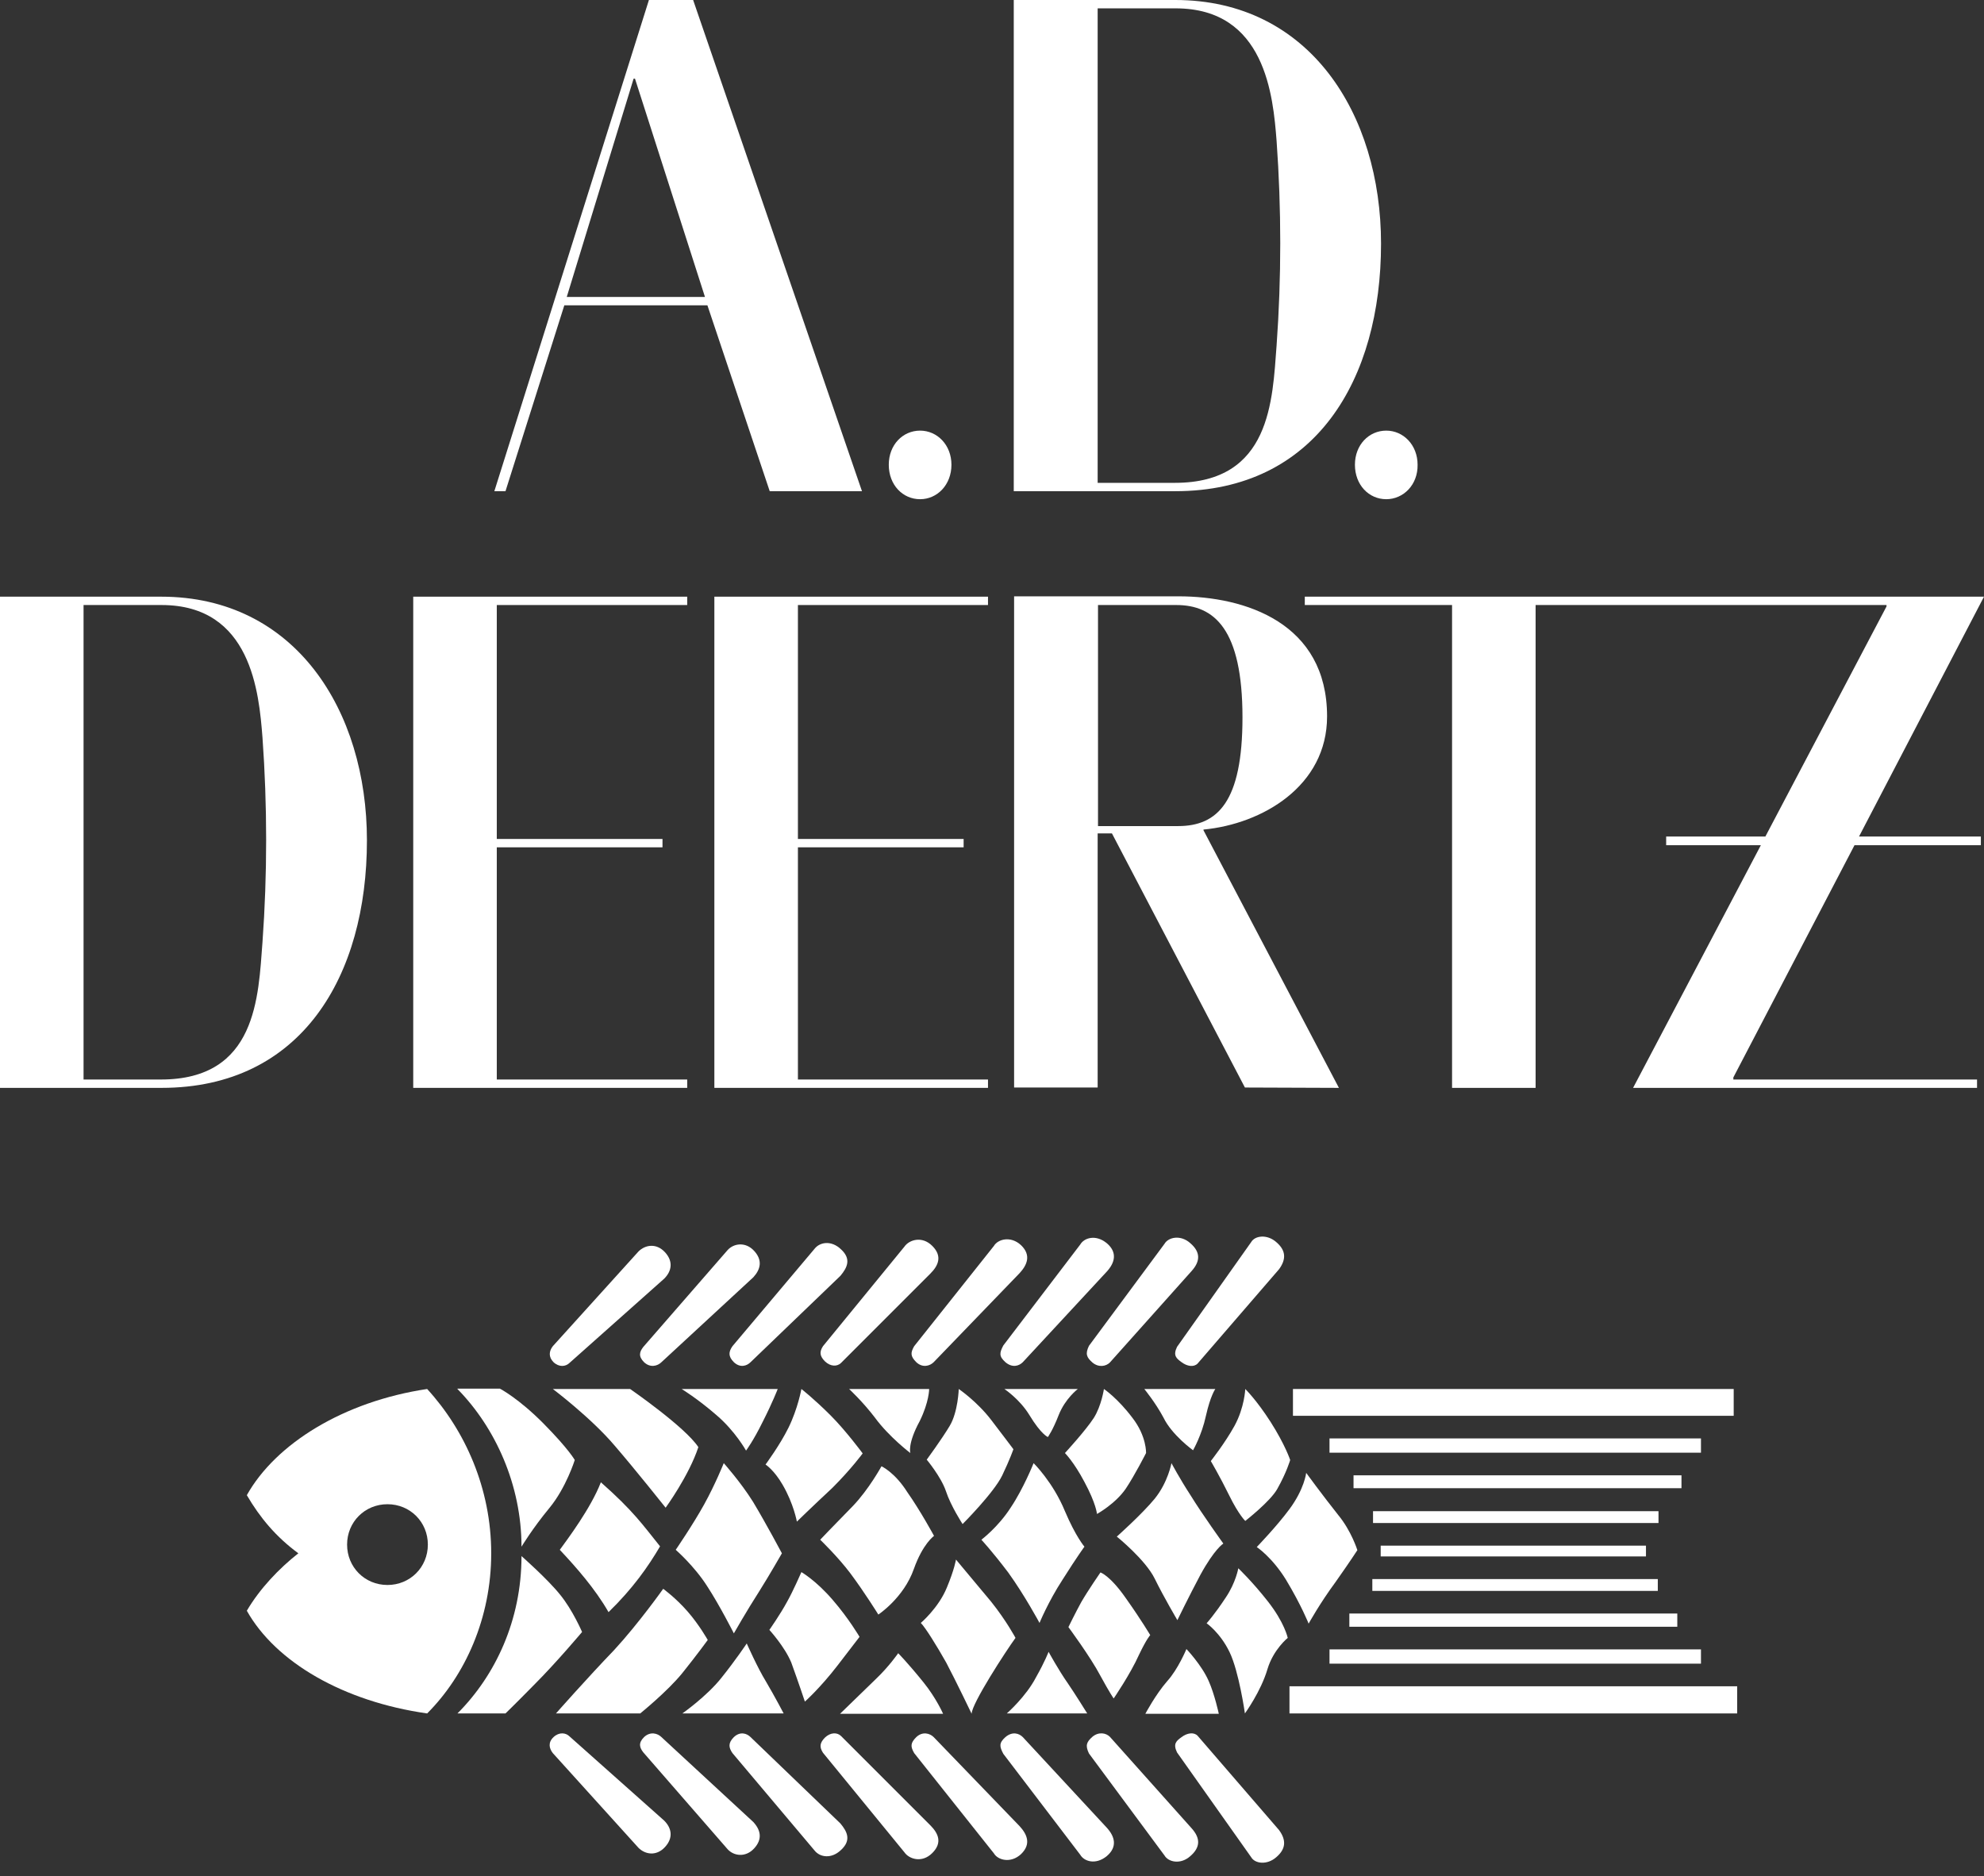 <?xml version="1.0" encoding="utf-8"?>
<!-- Generator: Adobe Illustrator 22.1.0, SVG Export Plug-In . SVG Version: 6.00 Build 0)  -->
<svg version="1.1" id="Ebene_1" xmlns="http://www.w3.org/2000/svg" xmlns:xlink="http://www.w3.org/1999/xlink" x="0px" y="0px"
	 viewBox="0 0 569.9 538.9" style="enable-background:new 0 0 569.9 538.9;" xml:space="preserve">
<rect x="0" y="0" width="569.9" height="538.9" fill="#333333" stroke="none"/>
<style type="text/css">
	.st0{fill:#FFFFFF;}
</style>
<g>
	<path class="st0" d="M105.4,241.4c0-37.3-20.6-70-59.1-70H0v141.1h46.4C86.7,312.5,105.4,280.3,105.4,241.4L105.4,241.4z
		 M75.4,270.6c-1.2,15.7-1.6,39.5-29.2,39.5H24V173.8h22.4c25.8,0,28,25.2,29,38.1C76.8,231.3,76.8,251.2,75.4,270.6L75.4,270.6z"/>
	<polygon class="st0" points="197.4,173.8 197.4,171.4 118.7,171.4 118.7,312.5 197.4,312.5 197.4,310.1 142.7,310.1 142.7,243.4 
		190.3,243.4 190.3,241 142.7,241 142.7,173.8 	"/>
	<polygon class="st0" points="283.8,173.8 283.8,171.4 205.2,171.4 205.2,312.5 283.8,312.5 283.8,310.1 229.2,310.1 229.2,243.4 
		276.8,243.4 276.8,241 229.2,241 229.2,173.8 	"/>
	<path class="st0" d="M384.6,312.5l-38.9-74v-0.2c16.9-1.6,35.5-12.5,35.5-32.5c0-26.8-23.4-34.5-42.7-34.5h-47.2v141.1h24v-73
		c0,0,0.2,0,4.1,0l38.2,73L384.6,312.5L384.6,312.5z M315.3,173.8c0,0,0.6,0,22.6,0c10.9,0,19,6.9,19,32.3
		c0,24.2-7.1,31.2-18.5,31.2c-22.6,0-23,0-23,0V173.8z"/>
	<path class="st0" d="M247.6,141.1L199.1,0h-12.7L142,141.1h3.2l16.9-53.4h41.1l17.9,53.4H247.6L247.6,141.1z M202.5,85.3h-39.7
		l19.2-62.7h0.4L202.5,85.3L202.5,85.3z"/>
	<path class="st0" d="M396.7,70c0-37.3-20.6-70-59.1-70h-46.4v141.1h46.4C378,141.1,396.7,108.9,396.7,70L396.7,70z M366.7,99.2
		c-1.2,15.7-1.6,39.5-29.2,39.5h-22.2V2.4h22.4c25.8,0,28,25.2,29,38.1C368.1,59.9,368.1,79.8,366.7,99.2L366.7,99.2z"/>
	<polygon class="st0" points="569.9,171.4 374.8,171.4 374.8,173.8 417.1,173.8 417.1,312.5 441.1,312.5 441.1,173.8 541.9,173.8 
		541.9,174.2 507.1,240.3 478.6,240.3 478.6,242.8 505.8,242.8 469.1,312.5 567.9,312.5 567.9,310.1 497.9,310.1 497.9,309.5 
		532.7,242.8 569,242.8 569,240.3 534,240.3 	"/>
	<path class="st0" d="M264.3,143.4c-5,0-9-4.1-9-9.9c0-5.7,4-9.8,9-9.8c4.9,0,9,4.1,9,9.8C273.3,139.3,269.2,143.4,264.3,143.4z"/>
	<path class="st0" d="M398.2,143.4c-5,0-9-4.1-9-9.9c0-5.7,4-9.8,9-9.8c4.9,0,9,4.1,9,9.8C407.3,139.3,403.1,143.4,398.2,143.4z"/>
</g>
<g>
	<rect x="370.4" y="484.4" class="st0" width="128.6" height="7.8"/>
	<path class="st0" d="M131.4,399c10.9,11.1,18.4,27.6,18.4,45.3c0,0,3.2-5.3,8-11.1c4.8-5.8,7.3-13.8,7.3-13.8s-1.7-3.1-8.9-10.4
		c-7.2-7.3-12.6-10.1-12.6-10.1H131.4z"/>
	<path class="st0" d="M131.4,492.2c10.9-10.9,18.4-26.8,18.4-45.2c0,0,7.5,6.6,11.1,11.1c3.6,4.4,6.3,10.7,6.3,10.7
		s-7.3,8.7-13.8,15.2c-5.5,5.6-8.2,8.2-8.2,8.2H131.4z"/>
	<path class="st0" d="M172.6,425.8c-2.9,7.5-9.7,16.5-11.8,19.4c4.6,4.9,10.1,11.1,14,17.9c7-6.8,11.4-13.1,14.8-18.9
		C184.6,438,182,434.1,172.6,425.8L172.6,425.8z"/>
	<path class="st0" d="M158.8,399H181c0,0,15.8,10.9,19.6,16.7c-2.7,8.2-9.4,17.4-9.4,17.4s-8.5-10.7-14.7-17.9
		C169.7,407.2,158.8,399,158.8,399L158.8,399z"/>
	<path class="st0" d="M195.8,399h27.6c0,0-1.5,3.9-4.3,9.4c-2.7,5.5-4.8,8.3-4.8,8.3s-3.1-5.6-8.5-10.2
		C200.4,401.8,195.8,399,195.8,399L195.8,399z"/>
	<path class="st0" d="M207.9,420.3c0,0-2.4,6-5.6,11.8s-8.2,13.1-8.2,13.1s5.3,4.6,9,10.4c3.6,5.5,7.7,13.6,7.7,13.6
		s3.7-6.5,7.3-12.1c2.9-4.6,6.5-10.9,6.5-10.9s-4.4-8.3-8.3-14.8C212.8,425.8,207.9,420.3,207.9,420.3L207.9,420.3z"/>
	<path class="st0" d="M203.3,471.1c0,0-2.4-4.3-5.8-8.2c-3.4-3.9-7-6.5-7-6.5s-7,9.9-14.1,17.6c-7.7,8-16.7,18.2-16.7,18.2h24.2
		c0,0,7.8-6.3,12.1-11.6C200.1,475.5,203.3,471.1,203.3,471.1L203.3,471.1z"/>
	<path class="st0" d="M196,492.2c0,0,7-4.9,11.2-10.2c4.1-5.1,7.3-9.9,7.3-9.9s3.1,7,5.5,10.9c2.6,4.4,5.1,9.2,5.1,9.2L196,492.2
		L196,492.2z"/>
	<path class="st0" d="M221,468.2c0,0,4.4,4.8,6.3,9.4c2,5.5,3.9,11.2,3.9,11.2s4.4-3.9,9.4-10.4c4.3-5.6,6.3-8.2,6.3-8.2
		s-3.1-5.3-7.7-10.6c-4.8-5.6-9-8-9-8s-2.4,5.5-4.1,8.5C224.1,463.8,221,468.2,221,468.2L221,468.2z"/>
	<path class="st0" d="M230.2,399c0,0-1,5.6-3.7,11.1c-2.4,4.9-6.6,10.6-6.6,10.6s2.4,1.5,4.9,5.8c3.2,5.5,4.1,10.6,4.1,10.6
		s4.4-4.3,10.2-9.7c5.5-5.5,8.7-9.9,8.7-9.9s-4.8-6.5-9.2-10.9C233.8,401.8,230.2,399,230.2,399L230.2,399z"/>
	<path class="st0" d="M253.2,421.2c0,0-3.6,6.6-8.2,11.4c-5.5,5.6-9.4,9.7-9.4,9.7s5.1,4.9,8.7,9.7c4.1,5.5,8,11.8,8,11.8
		s7.3-4.8,10.2-13.1c2.6-7.3,5.8-9.5,5.8-9.5s-3.9-7.2-7.7-12.6C257,422.9,253.2,421.2,253.2,421.2L253.2,421.2z"/>
	<path class="st0" d="M258,474.9c0,0-2.6,3.8-6.5,7.5c-3.7,3.6-10.2,9.9-10.2,9.9h29.6c0,0-1.9-4.4-5.6-9
		C260.7,477.6,258,474.9,258,474.9L258,474.9z"/>
	<path class="st0" d="M264.5,466.2c0,0,5.1-4.3,7.5-10.2c2.2-5.3,2.6-8,2.6-8s5.5,6.6,10.1,12.1c4.4,5.5,7,10.4,7,10.4
		c-2.7,3.7-12.6,18.9-12.6,21.8c0,0-4.4-9.2-7.3-14.7C269.1,472.8,265.8,467.5,264.5,466.2L264.5,466.2z"/>
	<path class="st0" d="M281.9,442.3c0,0,4.8-3.6,8.4-9.2c3.7-5.5,6.6-12.8,6.6-12.8s5.6,5.5,9,13.8c3.1,7.3,5.6,10.2,5.6,10.2
		s-2,2.7-6.3,9.5c-4.1,6.3-6.6,12.4-6.6,12.4s-4.3-8-9-14.5C284.9,445.5,281.9,442.3,281.9,442.3L281.9,442.3z"/>
	<path class="st0" d="M289.2,492.2c0,0,5.5-4.8,8.4-10.4c2.6-4.6,3.6-7.3,3.6-7.3s2.9,5.3,5.5,9c2,2.9,5.6,8.7,5.6,8.7L289.2,492.2
		L289.2,492.2z"/>
	<path class="st0" d="M316.1,451.7c0,0-3.4,4.9-5.5,8.5c-1.7,3.1-3.7,7.2-3.7,7.2s6.3,8.5,9.2,14c2.6,4.8,3.8,6.5,3.8,6.5
		s4.8-7,7.3-12.6c2.2-4.6,3.2-5.6,3.2-5.6s-2.4-4.1-7-10.6C318.8,452.5,316.1,451.7,316.1,451.7L316.1,451.7z"/>
	<path class="st0" d="M243.9,399h23c0,0,0,3.7-2.7,9.2c-3.6,6.6-2.7,9.2-2.7,9.2s-6.1-4.6-10.2-10.2
		C247.8,402.6,243.9,399,243.9,399L243.9,399z"/>
	<path class="st0" d="M275.4,399c0,0-0.2,6.6-2.6,10.6c-2.2,3.7-6.6,9.7-6.6,9.7s4.1,4.9,5.5,9c1.4,4.3,4.8,9.5,4.8,9.5s9-9,11.4-14
		c2.2-4.6,3.2-7.5,3.2-7.5s-2.7-3.6-6.3-8.3C280.7,402.6,275.4,399,275.4,399L275.4,399z"/>
	<path class="st0" d="M288.5,399h21.1c0,0-3.6,2.7-5.5,7.5c-1.7,4.4-3.1,6.3-3.1,6.3s-1.9-0.7-5.3-6.3
		C292.9,401.9,288.5,399,288.5,399L288.5,399z"/>
	<path class="st0" d="M317.1,399c0,0-0.7,4.8-2.9,8.3c-2.4,3.7-8.3,10.1-8.3,10.1s2.6,2.6,5.6,8.3c3.4,6.3,3.6,9.2,3.6,9.2
		s5.3-2.9,8.3-7.3c2.6-3.9,5.8-10.2,5.8-10.2s0.2-4.8-3.9-10.1C321,401.6,317.1,399,317.1,399L317.1,399z"/>
	<path class="st0" d="M336.5,420.3c0,0-1,5.5-4.8,10.2c-3.6,4.4-10.9,10.9-10.9,10.9s8.2,6.6,10.9,12.1c2.7,5.5,6.5,11.9,6.5,11.9
		s3.2-6.6,6.6-13c4.1-7.5,6.6-9,6.6-9s-6-8.3-9.5-14C338.9,424.8,336.5,420.3,336.5,420.3L336.5,420.3z"/>
	<path class="st0" d="M340.8,473.7c0,0-2.4,5.8-5.5,9.2c-3.4,3.9-6.3,9.4-6.3,9.4h21.1c0,0-1.2-5.6-2.9-9.4
		C345.2,478.3,340.8,473.7,340.8,473.7L340.8,473.7z"/>
	<path class="st0" d="M346.6,466.3c0,0,3.9,2.7,6.6,8.3s4.4,17.6,4.4,17.6s4.6-6.3,6.5-12.8c1.7-5.6,5.8-8.9,5.8-8.9
		s-0.9-4.4-5.8-10.6c-4.4-5.6-8.4-9.4-8.4-9.4s-0.7,4.1-3.6,8.4C348.8,463.9,346.6,466.3,346.6,466.3L346.6,466.3z"/>
	<path class="st0" d="M328.7,399h20.4c0,0-1.4,1.9-2.7,7.7c-1.2,5.6-3.7,9.9-3.7,9.9s-6.1-4.4-8.5-9.4
		C331.9,402.9,328.7,399,328.7,399L328.7,399z"/>
	<path class="st0" d="M357.7,399c0,0-0.2,5.3-3.1,10.6c-2.7,4.9-6.8,10.1-6.8,10.1s2.6,4.4,5.3,9.9c2.7,5.5,4.6,7.3,4.6,7.3
		s7.2-5.6,9.2-9.2c2.7-4.8,3.7-8.3,3.7-8.3s-1.4-4.3-5.6-10.9C360.9,402.1,357.7,399,357.7,399L357.7,399z"/>
	<path class="st0" d="M375.2,423.1c0,0-0.5,4.6-4.8,10.4c-3.6,4.9-9.4,10.9-9.4,10.9s4.4,2.9,8.4,9.4c4.4,7.3,6.5,12.6,6.5,12.6
		s3.2-5.8,7.7-11.9c4.1-5.8,6.3-9.2,6.3-9.2s-1.7-5.5-5.5-10.1C379.8,429.4,375.2,423.1,375.2,423.1L375.2,423.1z"/>
	<rect x="371.4" y="399" class="st0" width="126.6" height="7.7"/>
	<rect x="381.9" y="473.8" class="st0" width="106.7" height="4.1"/>
	<rect x="396.6" y="444" class="st0" width="76.2" height="3.1"/>
	<rect x="394.2" y="453.6" class="st0" width="82" height="3.4"/>
	<rect x="387.6" y="463.5" class="st0" width="94.2" height="3.8"/>
	<rect x="381.9" y="413.2" class="st0" width="106.7" height="4.1"/>
	<rect x="394.4" y="434.1" class="st0" width="82" height="3.4"/>
	<rect x="388.8" y="423.8" class="st0" width="94.2" height="3.7"/>
	<path class="st0" d="M70.9,429.5c8.3-14.8,27.8-26.9,51.8-30.5c10.9,11.9,18.4,28.6,18.4,47.2c0,18.6-7.5,35.1-18.4,46
		c-24-3.4-43.5-14.7-51.8-29.5c3.7-6.3,9.2-12.1,14.8-16.5C79.3,441.5,74.7,436,70.9,429.5L70.9,429.5z M99.7,443.7
		c0,6.5,5.1,11.6,11.6,11.6c6.5,0,11.6-5.1,11.6-11.6s-5.1-11.6-11.6-11.6C104.8,432.1,99.7,437.2,99.7,443.7L99.7,443.7z"/>
	<g>
		<path class="st0" d="M163.6,391.5c-1.1,1.1-3,1.3-4.6-0.2c-1.5-1.5-1.3-3.2-0.2-4.6l24.6-27.2c1.9-1.9,5.1-2.5,7.6,0.2
			c2.5,2.7,1.9,5.5-0.2,7.6L163.6,391.5L163.6,391.5z"/>
		<path class="st0" d="M190,391.3c-1.1,1.1-3.2,1.7-5,0c-1.7-1.7-1.3-3-0.2-4.4l24.2-27.8c1.7-1.9,5.1-2.5,7.6,0.2
			c2.5,2.7,1.9,5.3-0.2,7.6L190,391.3L190,391.3z"/>
		<path class="st0" d="M215.6,391.3c-1.1,1.1-3,1.7-4.8,0c-1.7-1.7-1.5-3-0.4-4.6l23.6-28c1.5-1.9,4.8-2.5,7.6,0.2
			c2.9,2.7,1.9,5.1-0.2,7.6L215.6,391.3L215.6,391.3z"/>
		<path class="st0" d="M241.6,391.5c-1.1,1.1-3,1.1-4.6-0.4c-1.5-1.5-1.7-2.7-0.6-4.4l23.4-28.6c1.3-1.9,5-3.2,8-0.2
			c3,3,1.7,5.7-0.6,8L241.6,391.5L241.6,391.5z"/>
		<path class="st0" d="M268.2,391.3c-1.1,1.1-3.2,1.7-5,0c-1.7-1.7-1.7-2.7-0.6-4.6l22.9-28.8c1.1-1.9,4.8-3,7.8-0.2
			c3,2.9,1.7,5.7-0.4,8L268.2,391.3L268.2,391.3z"/>
		<path class="st0" d="M293.8,391.3c-1.1,1.1-3,1.7-5,0c-1.9-1.7-1.7-2.7-0.6-4.8l22.1-29c1.1-1.9,4.4-3,7.6-0.4
			c3.2,2.7,2.3,5.7,0,8.2L293.8,391.3L293.8,391.3z"/>
		<path class="st0" d="M318.8,391.4c-1.1,1.1-3.2,1.5-5,0c-1.7-1.5-2.1-2.5-1-4.8l21.7-29.3c1.1-1.9,4.6-2.7,7.4-0.2
			c2.9,2.5,3,5.1,0.4,8L318.8,391.4z"/>
		<path class="st0" d="M344,391.7c-1.1,1.1-3,0.8-4.6-0.4c-1.5-1.1-2.5-1.9-1.3-4.4l21.3-30.1c1.1-1.9,4.6-2.3,7.2,0
			c2.7,2.3,3,4.8,0.8,7.8L344,391.7L344,391.7z"/>
	</g>
	<g>
		<path class="st0" d="M163.6,498.8c-1.1-1.1-3-1.3-4.6,0.2s-1.3,3.2-0.2,4.6l24.6,27.2c1.9,1.9,5.1,2.5,7.6-0.2
			c2.5-2.7,1.9-5.5-0.2-7.6L163.6,498.8L163.6,498.8z"/>
		<path class="st0" d="M190,499c-1.1-1.1-3.2-1.7-5,0c-1.7,1.7-1.3,3-0.2,4.4l24.2,27.8c1.7,1.9,5.1,2.5,7.6-0.2
			c2.5-2.7,1.9-5.3-0.2-7.6L190,499L190,499z"/>
		<path class="st0" d="M215.6,499c-1.1-1.1-3-1.7-4.8,0c-1.7,1.7-1.5,3-0.4,4.6l23.6,28c1.5,1.9,4.8,2.5,7.6-0.2
			c2.9-2.7,1.9-5.1-0.2-7.6L215.6,499L215.6,499z"/>
		<path class="st0" d="M241.6,498.7c-1.1-1.1-3-1.1-4.6,0.4c-1.5,1.5-1.7,2.7-0.6,4.4l23.4,28.6c1.3,1.9,5,3.2,8,0.2
			c3-3,1.7-5.7-0.6-8L241.6,498.7L241.6,498.7z"/>
		<path class="st0" d="M268.2,499c-1.1-1.1-3.2-1.7-5,0c-1.7,1.7-1.7,2.7-0.6,4.6l22.9,28.8c1.1,1.9,4.8,3,7.8,0.2
			c3-2.9,1.7-5.7-0.4-8L268.2,499L268.2,499z"/>
		<path class="st0" d="M293.8,499c-1.1-1.1-3-1.7-5,0c-1.9,1.7-1.7,2.7-0.6,4.8l22.1,29c1.1,1.9,4.4,3,7.6,0.4
			c3.2-2.7,2.3-5.7,0-8.2L293.8,499L293.8,499z"/>
		<path class="st0" d="M318.8,498.9c-1.1-1.1-3.2-1.5-5,0c-1.7,1.5-2.1,2.5-1,4.8l21.7,29.3c1.1,1.9,4.6,2.7,7.4,0.2
			c2.9-2.5,3-5.1,0.4-8L318.8,498.9z"/>
		<path class="st0" d="M344,498.6c-1.1-1.1-3-0.8-4.6,0.4c-1.5,1.1-2.5,1.9-1.3,4.4l21.3,30.1c1.1,1.9,4.6,2.3,7.2,0
			c2.7-2.3,3-4.8,0.8-7.8L344,498.6L344,498.6z"/>
	</g>
</g>
</svg>
